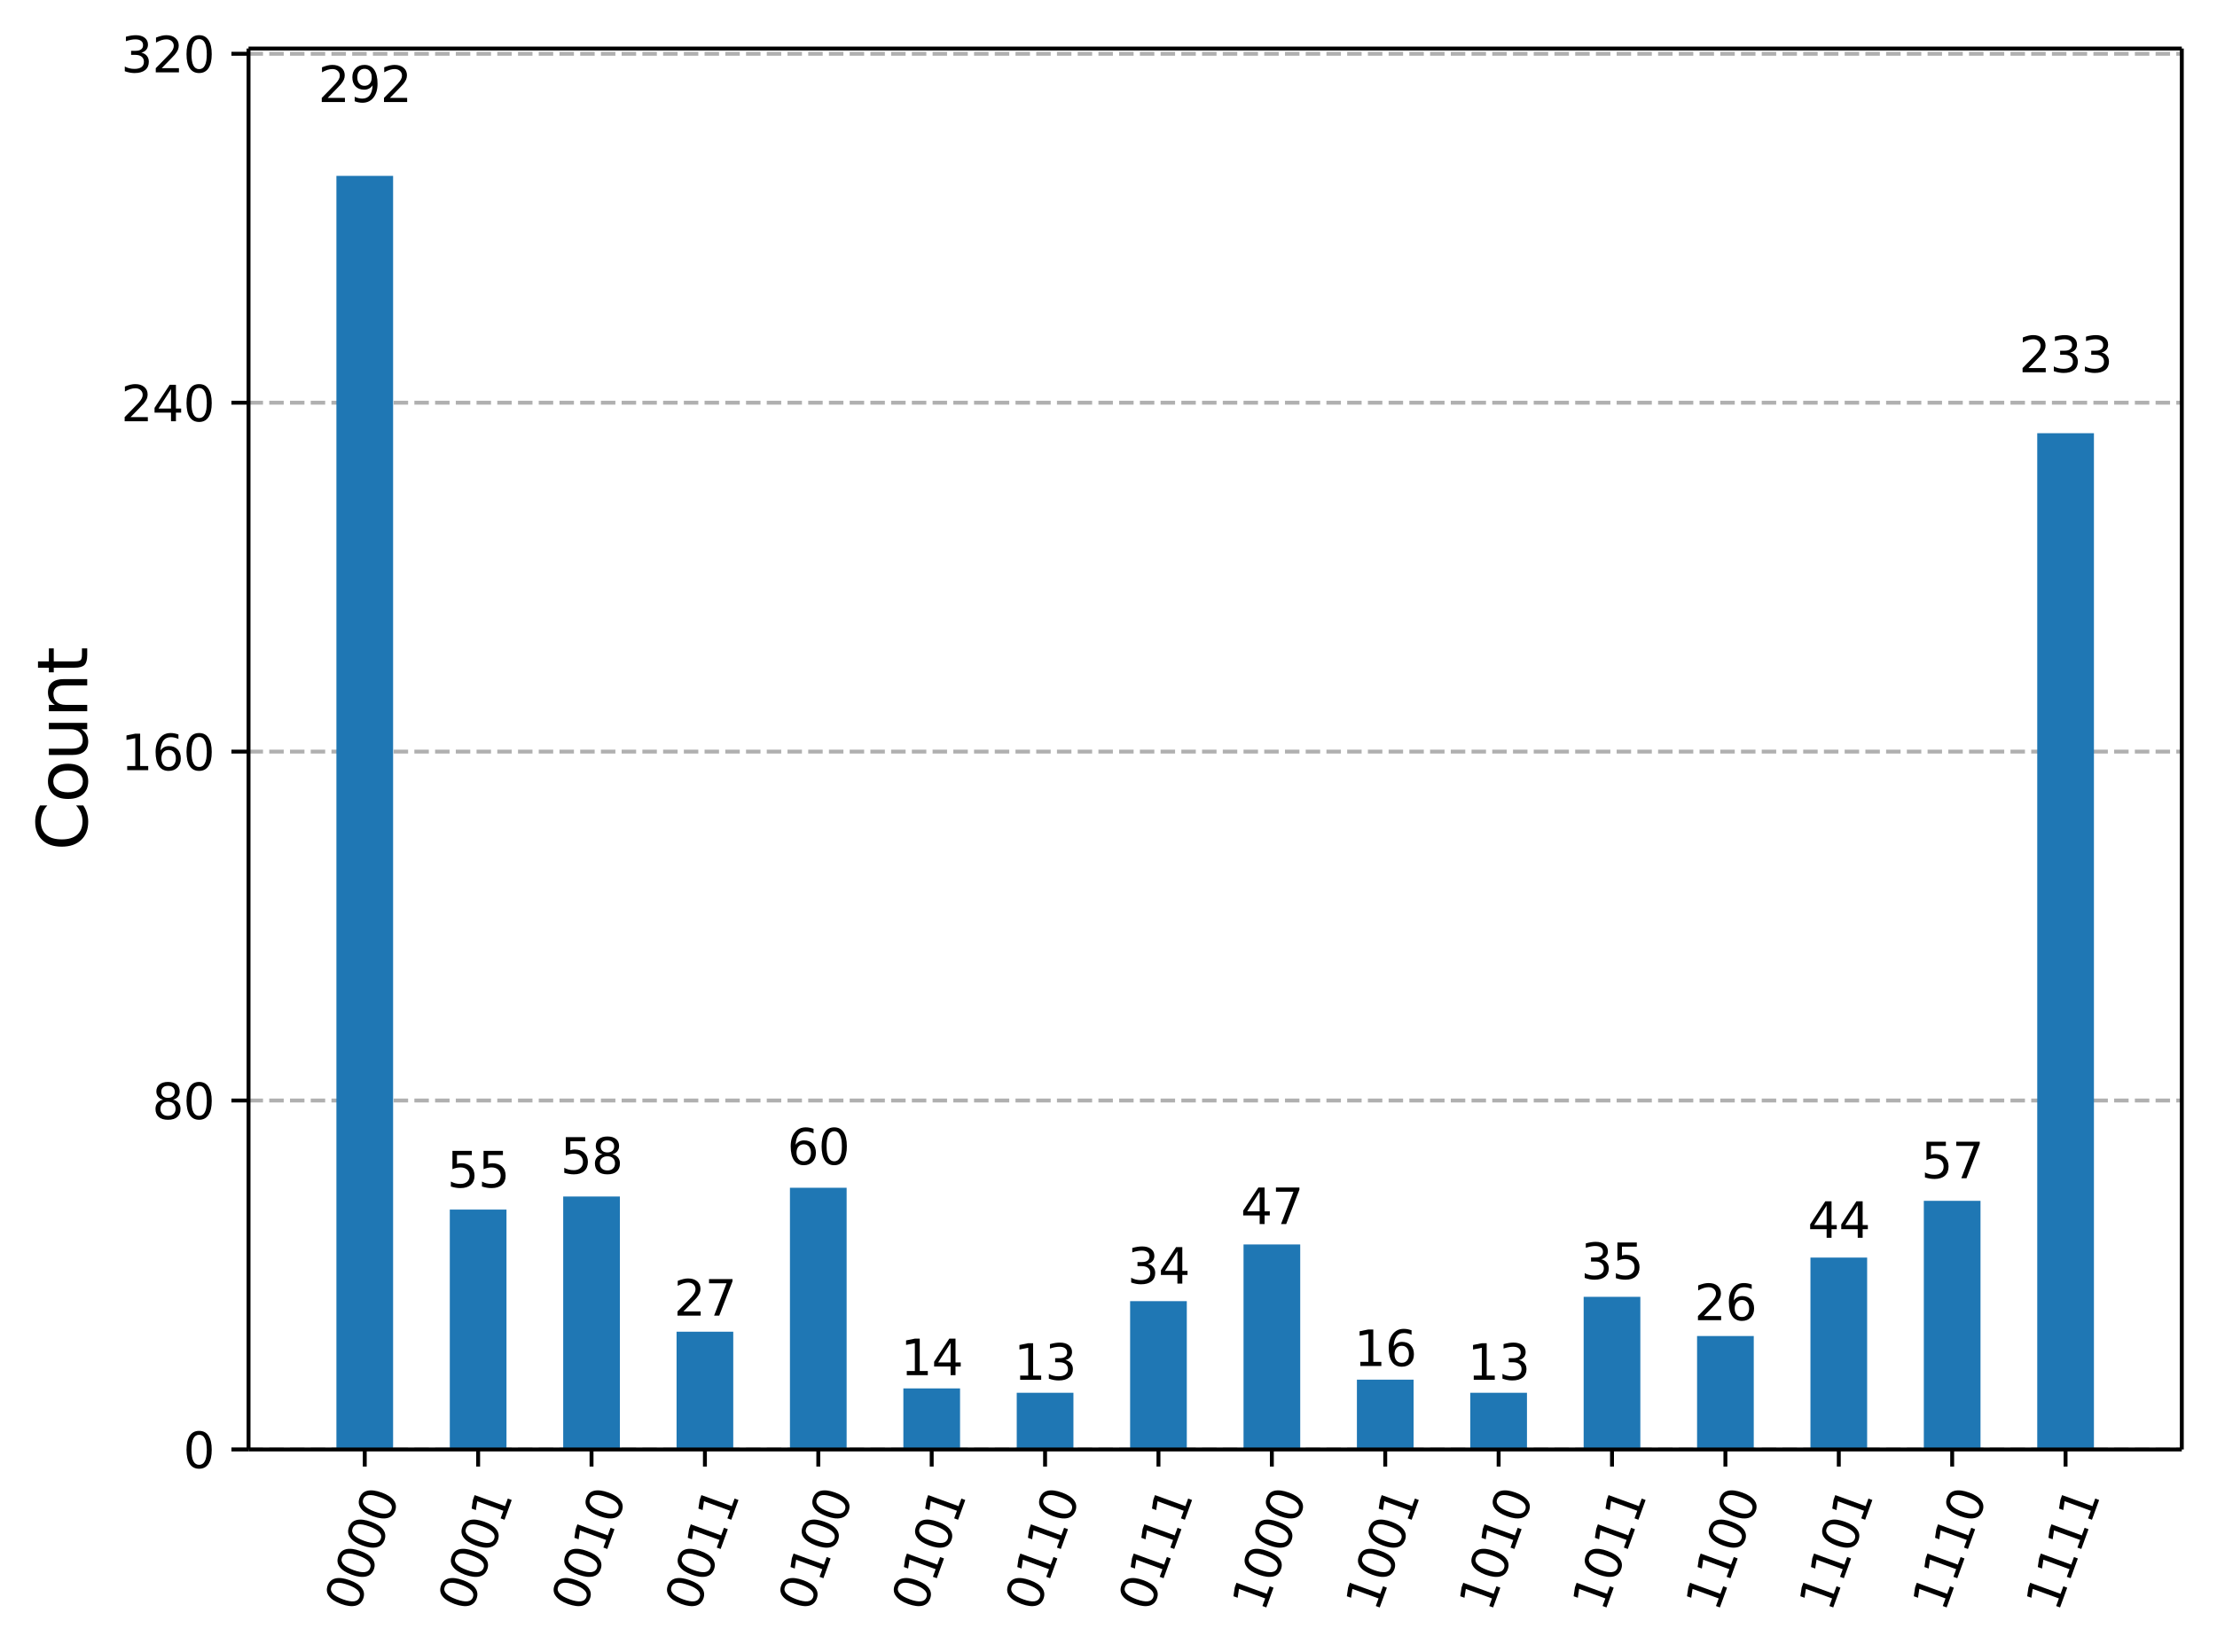<?xml version="1.0" encoding="UTF-8"?><!DOCTYPE svg  PUBLIC '-//W3C//DTD SVG 1.1//EN'  'http://www.w3.org/Graphics/SVG/1.1/DTD/svg11.dtd'><svg width="453.48pt" height="337.92pt" version="1.1" viewBox="0 0 453.48 337.92" xmlns="http://www.w3.org/2000/svg" xmlns:xlink="http://www.w3.org/1999/xlink"><defs><style type="text/css">*{stroke-linejoin: round; stroke-linecap: butt}</style></defs><path d="m0 337.92h453.48v-337.92h-453.48z" fill="#ffffff"/><path d="m50.837 296.5h395.44v-286.57h-395.44z" fill="#ffffff"/><defs><path id="33429957df4" d="m0 0v3.5" stroke="#000000" stroke-width=".8"/></defs><use x="74.61" y="296.497" stroke="#000000" stroke-width=".8" xlink:href="#33429957df4"/><g transform="translate(73.045 330.01) rotate(-70) scale(.1 -.1)"><defs><path id="DejaVuSans-30" transform="scale(.016)" d="m2034 4250q-487 0-733-480-245-479-245-1442 0-959 245-1439 246-480 733-480 491 0 736 480 246 480 246 1439 0 963-246 1442-245 480-736 480zm0 500q785 0 1199-621 414-620 414-1801 0-1178-414-1799-414-620-1199-620-784 0-1198 620-414 621-414 1799 0 1181 414 1801 414 621 1198 621z"/></defs><use xlink:href="#DejaVuSans-30"/><use transform="translate(63.623)" xlink:href="#DejaVuSans-30"/><use transform="translate(127.25)" xlink:href="#DejaVuSans-30"/><use transform="translate(190.87)" xlink:href="#DejaVuSans-30"/></g><use x="97.803" y="296.497" stroke="#000000" stroke-width=".8" xlink:href="#33429957df4"/><g transform="translate(96.238 330.01) rotate(-70) scale(.1 -.1)"><defs><path id="DejaVuSans-31" transform="scale(.016)" d="m794 531h1031v3560l-1122-225v575l1116 225h631v-4135h1031v-531h-2687v531z"/></defs><use xlink:href="#DejaVuSans-30"/><use transform="translate(63.623)" xlink:href="#DejaVuSans-30"/><use transform="translate(127.25)" xlink:href="#DejaVuSans-30"/><use transform="translate(190.87)" xlink:href="#DejaVuSans-31"/></g><use x="120.996" y="296.497" stroke="#000000" stroke-width=".8" xlink:href="#33429957df4"/><g transform="translate(119.43 330.01) rotate(-70) scale(.1 -.1)"><use xlink:href="#DejaVuSans-30"/><use transform="translate(63.623)" xlink:href="#DejaVuSans-30"/><use transform="translate(127.25)" xlink:href="#DejaVuSans-31"/><use transform="translate(190.87)" xlink:href="#DejaVuSans-30"/></g><use x="144.189" y="296.497" stroke="#000000" stroke-width=".8" xlink:href="#33429957df4"/><g transform="translate(142.62 330.01) rotate(-70) scale(.1 -.1)"><use xlink:href="#DejaVuSans-30"/><use transform="translate(63.623)" xlink:href="#DejaVuSans-30"/><use transform="translate(127.25)" xlink:href="#DejaVuSans-31"/><use transform="translate(190.87)" xlink:href="#DejaVuSans-31"/></g><use x="167.382" y="296.497" stroke="#000000" stroke-width=".8" xlink:href="#33429957df4"/><g transform="translate(165.82 330.01) rotate(-70) scale(.1 -.1)"><use xlink:href="#DejaVuSans-30"/><use transform="translate(63.623)" xlink:href="#DejaVuSans-31"/><use transform="translate(127.25)" xlink:href="#DejaVuSans-30"/><use transform="translate(190.87)" xlink:href="#DejaVuSans-30"/></g><use x="190.574" y="296.497" stroke="#000000" stroke-width=".8" xlink:href="#33429957df4"/><g transform="translate(189.01 330.01) rotate(-70) scale(.1 -.1)"><use xlink:href="#DejaVuSans-30"/><use transform="translate(63.623)" xlink:href="#DejaVuSans-31"/><use transform="translate(127.25)" xlink:href="#DejaVuSans-30"/><use transform="translate(190.87)" xlink:href="#DejaVuSans-31"/></g><use x="213.767" y="296.497" stroke="#000000" stroke-width=".8" xlink:href="#33429957df4"/><g transform="translate(212.2 330.01) rotate(-70) scale(.1 -.1)"><use xlink:href="#DejaVuSans-30"/><use transform="translate(63.623)" xlink:href="#DejaVuSans-31"/><use transform="translate(127.25)" xlink:href="#DejaVuSans-31"/><use transform="translate(190.87)" xlink:href="#DejaVuSans-30"/></g><use x="236.96" y="296.497" stroke="#000000" stroke-width=".8" xlink:href="#33429957df4"/><g transform="translate(235.4 330.01) rotate(-70) scale(.1 -.1)"><use xlink:href="#DejaVuSans-30"/><use transform="translate(63.623)" xlink:href="#DejaVuSans-31"/><use transform="translate(127.25)" xlink:href="#DejaVuSans-31"/><use transform="translate(190.87)" xlink:href="#DejaVuSans-31"/></g><use x="260.153" y="296.497" stroke="#000000" stroke-width=".8" xlink:href="#33429957df4"/><g transform="translate(258.59 330.01) rotate(-70) scale(.1 -.1)"><use xlink:href="#DejaVuSans-31"/><use transform="translate(63.623)" xlink:href="#DejaVuSans-30"/><use transform="translate(127.25)" xlink:href="#DejaVuSans-30"/><use transform="translate(190.87)" xlink:href="#DejaVuSans-30"/></g><use x="283.346" y="296.497" stroke="#000000" stroke-width=".8" xlink:href="#33429957df4"/><g transform="translate(281.78 330.01) rotate(-70) scale(.1 -.1)"><use xlink:href="#DejaVuSans-31"/><use transform="translate(63.623)" xlink:href="#DejaVuSans-30"/><use transform="translate(127.25)" xlink:href="#DejaVuSans-30"/><use transform="translate(190.87)" xlink:href="#DejaVuSans-31"/></g><use x="306.539" y="296.497" stroke="#000000" stroke-width=".8" xlink:href="#33429957df4"/><g transform="translate(304.98 330.01) rotate(-70) scale(.1 -.1)"><use xlink:href="#DejaVuSans-31"/><use transform="translate(63.623)" xlink:href="#DejaVuSans-30"/><use transform="translate(127.25)" xlink:href="#DejaVuSans-31"/><use transform="translate(190.87)" xlink:href="#DejaVuSans-30"/></g><use x="329.732" y="296.497" stroke="#000000" stroke-width=".8" xlink:href="#33429957df4"/><g transform="translate(328.17 330.01) rotate(-70) scale(.1 -.1)"><use xlink:href="#DejaVuSans-31"/><use transform="translate(63.623)" xlink:href="#DejaVuSans-30"/><use transform="translate(127.25)" xlink:href="#DejaVuSans-31"/><use transform="translate(190.87)" xlink:href="#DejaVuSans-31"/></g><use x="352.925" y="296.497" stroke="#000000" stroke-width=".8" xlink:href="#33429957df4"/><g transform="translate(351.36 330.01) rotate(-70) scale(.1 -.1)"><use xlink:href="#DejaVuSans-31"/><use transform="translate(63.623)" xlink:href="#DejaVuSans-31"/><use transform="translate(127.25)" xlink:href="#DejaVuSans-30"/><use transform="translate(190.87)" xlink:href="#DejaVuSans-30"/></g><use x="376.118" y="296.497" stroke="#000000" stroke-width=".8" xlink:href="#33429957df4"/><g transform="translate(374.55 330.01) rotate(-70) scale(.1 -.1)"><use xlink:href="#DejaVuSans-31"/><use transform="translate(63.623)" xlink:href="#DejaVuSans-31"/><use transform="translate(127.25)" xlink:href="#DejaVuSans-30"/><use transform="translate(190.87)" xlink:href="#DejaVuSans-31"/></g><use x="399.311" y="296.497" stroke="#000000" stroke-width=".8" xlink:href="#33429957df4"/><g transform="translate(397.75 330.01) rotate(-70) scale(.1 -.1)"><use xlink:href="#DejaVuSans-31"/><use transform="translate(63.623)" xlink:href="#DejaVuSans-31"/><use transform="translate(127.25)" xlink:href="#DejaVuSans-31"/><use transform="translate(190.87)" xlink:href="#DejaVuSans-30"/></g><use x="422.504" y="296.497" stroke="#000000" stroke-width=".8" xlink:href="#33429957df4"/><g transform="translate(420.94 330.01) rotate(-70) scale(.1 -.1)"><use xlink:href="#DejaVuSans-31"/><use transform="translate(63.623)" xlink:href="#DejaVuSans-31"/><use transform="translate(127.25)" xlink:href="#DejaVuSans-31"/><use transform="translate(190.87)" xlink:href="#DejaVuSans-31"/></g><path d="m50.837 296.5h395.44" clip-path="url(#23631a8903b)" fill="none" stroke="#b0b0b0" stroke-dasharray="2.96,1.28" stroke-width=".8"/><defs><path id="eec7f68b4e8" d="m0 0h-3.5" stroke="#000000" stroke-width=".8"/></defs><use x="50.837" y="296.497" stroke="#000000" stroke-width=".8" xlink:href="#eec7f68b4e8"/><g transform="translate(37.474 300.3) scale(.1 -.1)"><use xlink:href="#DejaVuSans-30"/></g><path d="m50.837 225.12h395.44" clip-path="url(#23631a8903b)" fill="none" stroke="#b0b0b0" stroke-dasharray="2.96,1.28" stroke-width=".8"/><use x="50.837" y="225.122" stroke="#000000" stroke-width=".8" xlink:href="#eec7f68b4e8"/><g transform="translate(31.112 228.92) scale(.1 -.1)"><defs><path id="DejaVuSans-38" transform="scale(.016)" d="m2034 2216q-450 0-708-241-257-241-257-662 0-422 257-663 258-241 708-241t709 242q260 243 260 662 0 421-258 662-257 241-711 241zm-631 268q-406 100-633 378-226 279-226 679 0 559 398 884 399 325 1092 325 697 0 1094-325t397-884q0-400-227-679-226-278-629-378 456-106 710-416 255-309 255-755 0-679-414-1042-414-362-1186-362-771 0-1186 362-414 363-414 1042 0 446 256 755 257 310 713 416zm-231 997q0-362 226-565 227-203 636-203 407 0 636 203 230 203 230 565 0 363-230 566-229 203-636 203-409 0-636-203-226-203-226-566z"/></defs><use xlink:href="#DejaVuSans-38"/><use transform="translate(63.623)" xlink:href="#DejaVuSans-30"/></g><path d="m50.837 153.75h395.44" clip-path="url(#23631a8903b)" fill="none" stroke="#b0b0b0" stroke-dasharray="2.96,1.28" stroke-width=".8"/><use x="50.837" y="153.748" stroke="#000000" stroke-width=".8" xlink:href="#eec7f68b4e8"/><g transform="translate(24.749 157.55) scale(.1 -.1)"><defs><path id="DejaVuSans-36" transform="scale(.016)" d="m2113 2584q-425 0-674-291-248-290-248-796 0-503 248-796 249-292 674-292t673 292q248 293 248 796 0 506-248 796-248 291-673 291zm1253 1979v-575q-238 112-480 171-242 60-480 60-625 0-955-422-329-422-376-1275 184 272 462 417 279 145 613 145 703 0 1111-427 408-426 408-1160 0-719-425-1154-425-434-1131-434-810 0-1238 620-428 621-428 1799 0 1106 525 1764t1409 658q238 0 480-47t505-140z"/></defs><use xlink:href="#DejaVuSans-31"/><use transform="translate(63.623)" xlink:href="#DejaVuSans-36"/><use transform="translate(127.25)" xlink:href="#DejaVuSans-30"/></g><path d="m50.837 82.374h395.44" clip-path="url(#23631a8903b)" fill="none" stroke="#b0b0b0" stroke-dasharray="2.96,1.28" stroke-width=".8"/><use x="50.837" y="82.374" stroke="#000000" stroke-width=".8" xlink:href="#eec7f68b4e8"/><g transform="translate(24.749 86.173) scale(.1 -.1)"><defs><path id="DejaVuSans-32" transform="scale(.016)" d="m1228 531h2203v-531h-2962v531q359 372 979 998 621 627 780 809 303 340 423 576 121 236 121 464 0 372-261 606-261 235-680 235-297 0-627-103-329-103-704-313v638q381 153 712 231 332 78 607 78 725 0 1156-363 431-362 431-968 0-288-108-546-107-257-392-607-78-91-497-524-418-433-1181-1211z"/><path id="DejaVuSans-34" transform="scale(.016)" d="m2419 4116-1594-2491h1594v2491zm-166 550h794v-3041h666v-525h-666v-1100h-628v1100h-2106v609l1940 2957z"/></defs><use xlink:href="#DejaVuSans-32"/><use transform="translate(63.623)" xlink:href="#DejaVuSans-34"/><use transform="translate(127.25)" xlink:href="#DejaVuSans-30"/></g><path d="m50.837 10.999h395.44" clip-path="url(#23631a8903b)" fill="none" stroke="#b0b0b0" stroke-dasharray="2.96,1.28" stroke-width=".8"/><use x="50.837" y="10.999" stroke="#000000" stroke-width=".8" xlink:href="#eec7f68b4e8"/><g transform="translate(24.749 14.798) scale(.1 -.1)"><defs><path id="DejaVuSans-33" transform="scale(.016)" d="m2597 2516q453-97 707-404 255-306 255-756 0-690-475-1069-475-378-1350-378-293 0-604 58t-642 174v609q262-153 574-231 313-78 654-78 593 0 904 234t311 681q0 413-289 645-289 233-804 233h-544v519h569q465 0 712 186t247 536q0 359-255 551-254 193-729 193-260 0-557-57-297-56-653-174v562q360 100 674 150t592 50q719 0 1137-327 419-326 419-882 0-388-222-655t-631-370z"/></defs><use xlink:href="#DejaVuSans-33"/><use transform="translate(63.623)" xlink:href="#DejaVuSans-32"/><use transform="translate(127.25)" xlink:href="#DejaVuSans-30"/></g><g transform="translate(17.838 174) rotate(-90) scale(.14 -.14)"><defs><path id="DejaVuSans-43" transform="scale(.016)" d="m4122 4306v-665q-319 297-680 443-361 147-767 147-800 0-1225-489t-425-1414q0-922 425-1411t1225-489q406 0 767 147t680 444v-660q-331-225-702-338-370-112-782-112-1060 0-1670 648-609 649-609 1771 0 1125 609 1773 610 649 1670 649 418 0 788-111 371-111 696-333z"/><path id="DejaVuSans-6f" transform="scale(.016)" d="m1959 3097q-462 0-731-361t-269-989 267-989q268-361 733-361 460 0 728 362 269 363 269 988 0 622-269 986-268 364-728 364zm0 487q750 0 1178-488 429-487 429-1349 0-859-429-1349-428-489-1178-489-753 0-1180 489-426 490-426 1349 0 862 426 1349 427 488 1180 488z"/><path id="DejaVuSans-75" transform="scale(.016)" d="m544 1381v2119h575v-2097q0-497 193-746 194-248 582-248 465 0 735 297 271 297 271 810v1984h575v-3500h-575v538q-209-319-486-474-276-155-642-155-603 0-916 375-312 375-312 1097zm1447 2203z"/><path id="DejaVuSans-6e" transform="scale(.016)" d="m3513 2113v-2113h-575v2094q0 497-194 743-194 247-581 247-466 0-735-297-269-296-269-809v-1978h-578v3500h578v-544q207 316 486 472 280 156 646 156 603 0 912-373 310-373 310-1098z"/><path id="DejaVuSans-74" transform="scale(.016)" d="m1172 4494v-994h1184v-447h-1184v-1900q0-428 117-550t477-122h590v-481h-590q-666 0-919 248-253 249-253 905v1900h-422v447h422v994h578z"/></defs><use xlink:href="#DejaVuSans-43"/><use transform="translate(69.824)" xlink:href="#DejaVuSans-6f"/><use transform="translate(131.01)" xlink:href="#DejaVuSans-75"/><use transform="translate(194.38)" xlink:href="#DejaVuSans-6e"/><use transform="translate(257.76)" xlink:href="#DejaVuSans-74"/></g><path d="m68.811 296.5h11.596v-260.52h-11.596z" clip-path="url(#23631a8903b)" fill="#1f77b4"/><path d="m92.004 296.5h11.596v-49.07h-11.596z" clip-path="url(#23631a8903b)" fill="#1f77b4"/><path d="m115.2 296.5h11.596v-51.746h-11.596z" clip-path="url(#23631a8903b)" fill="#1f77b4"/><path d="m138.39 296.5h11.596v-24.089h-11.596z" clip-path="url(#23631a8903b)" fill="#1f77b4"/><path d="m161.58 296.5h11.596v-53.531h-11.596z" clip-path="url(#23631a8903b)" fill="#1f77b4"/><path d="m184.78 296.5h11.596v-12.491h-11.596z" clip-path="url(#23631a8903b)" fill="#1f77b4"/><path d="m207.97 296.5h11.596v-11.598h-11.596z" clip-path="url(#23631a8903b)" fill="#1f77b4"/><path d="m231.16 296.5h11.596v-30.334h-11.596z" clip-path="url(#23631a8903b)" fill="#1f77b4"/><path d="m254.36 296.5h11.596v-41.932h-11.596z" clip-path="url(#23631a8903b)" fill="#1f77b4"/><path d="m277.55 296.5h11.596v-14.275h-11.596z" clip-path="url(#23631a8903b)" fill="#1f77b4"/><path d="m300.74 296.5h11.596v-11.598h-11.596z" clip-path="url(#23631a8903b)" fill="#1f77b4"/><path d="m323.93 296.5h11.596v-31.226h-11.596z" clip-path="url(#23631a8903b)" fill="#1f77b4"/><path d="m347.13 296.5h11.596v-23.197h-11.596z" clip-path="url(#23631a8903b)" fill="#1f77b4"/><path d="m370.32 296.5h11.596v-39.256h-11.596z" clip-path="url(#23631a8903b)" fill="#1f77b4"/><path d="m393.51 296.5h11.596v-50.854h-11.596z" clip-path="url(#23631a8903b)" fill="#1f77b4"/><path d="m416.71 296.5h11.596v-207.88h-11.596z" clip-path="url(#23631a8903b)" fill="#1f77b4"/><path d="m50.837 296.5v-286.57" fill="none" stroke="#000000" stroke-linecap="square" stroke-width=".8"/><path d="m446.28 296.5v-286.57" fill="none" stroke="#000000" stroke-linecap="square" stroke-width=".8"/><path d="m50.837 296.5h395.44" fill="none" stroke="#000000" stroke-linecap="square" stroke-width=".8"/><path d="m50.837 9.929h395.44" fill="none" stroke="#000000" stroke-linecap="square" stroke-width=".8"/><g transform="translate(65.066 20.875) scale(.1 -.1)"><defs><path id="DejaVuSans-39" transform="scale(.016)" d="m703 97v575q238-113 481-172 244-59 479-59 625 0 954 420 330 420 377 1277-181-269-460-413-278-144-615-144-700 0-1108 423-408 424-408 1159 0 718 425 1152 425 435 1131 435 810 0 1236-621 427-620 427-1801 0-1103-524-1761-523-658-1407-658-238 0-482 47-243 47-506 141zm1256 1978q425 0 673 290 249 291 249 798 0 503-249 795-248 292-673 292t-673-292-248-795q0-507 248-798 248-290 673-290z"/></defs><use xlink:href="#DejaVuSans-32"/><use transform="translate(63.623)" xlink:href="#DejaVuSans-39"/><use transform="translate(127.25)" xlink:href="#DejaVuSans-32"/></g><g transform="translate(91.44 242.89) scale(.1 -.1)"><defs><path id="DejaVuSans-35" transform="scale(.016)" d="m691 4666h2478v-532h-1900v-1143q137 47 274 70 138 23 276 23 781 0 1237-428 457-428 457-1159 0-753-469-1171-469-417-1322-417-294 0-599 50-304 50-629 150v635q281-153 581-228t634-75q541 0 856 284 316 284 316 772 0 487-316 771-315 285-856 285-253 0-505-56-251-56-513-175v2344z"/></defs><use xlink:href="#DejaVuSans-35"/><use transform="translate(63.623)" xlink:href="#DejaVuSans-35"/></g><g transform="translate(114.63 240.08) scale(.1 -.1)"><use xlink:href="#DejaVuSans-35"/><use transform="translate(63.623)" xlink:href="#DejaVuSans-38"/></g><g transform="translate(137.83 269.12) scale(.1 -.1)"><defs><path id="DejaVuSans-37" transform="scale(.016)" d="m525 4666h3e3v-269l-1694-4397h-659l1594 4134h-2241v532z"/></defs><use xlink:href="#DejaVuSans-32"/><use transform="translate(63.623)" xlink:href="#DejaVuSans-37"/></g><g transform="translate(161.02 238.21) scale(.1 -.1)"><use xlink:href="#DejaVuSans-36"/><use transform="translate(63.623)" xlink:href="#DejaVuSans-30"/></g><g transform="translate(184.21 281.3) scale(.1 -.1)"><use xlink:href="#DejaVuSans-31"/><use transform="translate(63.623)" xlink:href="#DejaVuSans-34"/></g><g transform="translate(207.4 282.24) scale(.1 -.1)"><use xlink:href="#DejaVuSans-31"/><use transform="translate(63.623)" xlink:href="#DejaVuSans-33"/></g><g transform="translate(230.6 262.57) scale(.1 -.1)"><use xlink:href="#DejaVuSans-33"/><use transform="translate(63.623)" xlink:href="#DejaVuSans-34"/></g><g transform="translate(253.79 250.39) scale(.1 -.1)"><use xlink:href="#DejaVuSans-34"/><use transform="translate(63.623)" xlink:href="#DejaVuSans-37"/></g><g transform="translate(276.98 279.43) scale(.1 -.1)"><use xlink:href="#DejaVuSans-31"/><use transform="translate(63.623)" xlink:href="#DejaVuSans-36"/></g><g transform="translate(300.18 282.24) scale(.1 -.1)"><use xlink:href="#DejaVuSans-31"/><use transform="translate(63.623)" xlink:href="#DejaVuSans-33"/></g><g transform="translate(323.37 261.63) scale(.1 -.1)"><use xlink:href="#DejaVuSans-33"/><use transform="translate(63.623)" xlink:href="#DejaVuSans-35"/></g><g transform="translate(346.56 270.06) scale(.1 -.1)"><use xlink:href="#DejaVuSans-32"/><use transform="translate(63.623)" xlink:href="#DejaVuSans-36"/></g><g transform="translate(369.76 253.2) scale(.1 -.1)"><use xlink:href="#DejaVuSans-34"/><use transform="translate(63.623)" xlink:href="#DejaVuSans-34"/></g><g transform="translate(392.95 241.02) scale(.1 -.1)"><use xlink:href="#DejaVuSans-35"/><use transform="translate(63.623)" xlink:href="#DejaVuSans-37"/></g><g transform="translate(412.96 76.145) scale(.1 -.1)"><use xlink:href="#DejaVuSans-32"/><use transform="translate(63.623)" xlink:href="#DejaVuSans-33"/><use transform="translate(127.25)" xlink:href="#DejaVuSans-33"/></g><defs><clipPath id="23631a8903b"><rect x="50.837" y="9.929" width="395.44" height="286.57"/></clipPath></defs></svg>